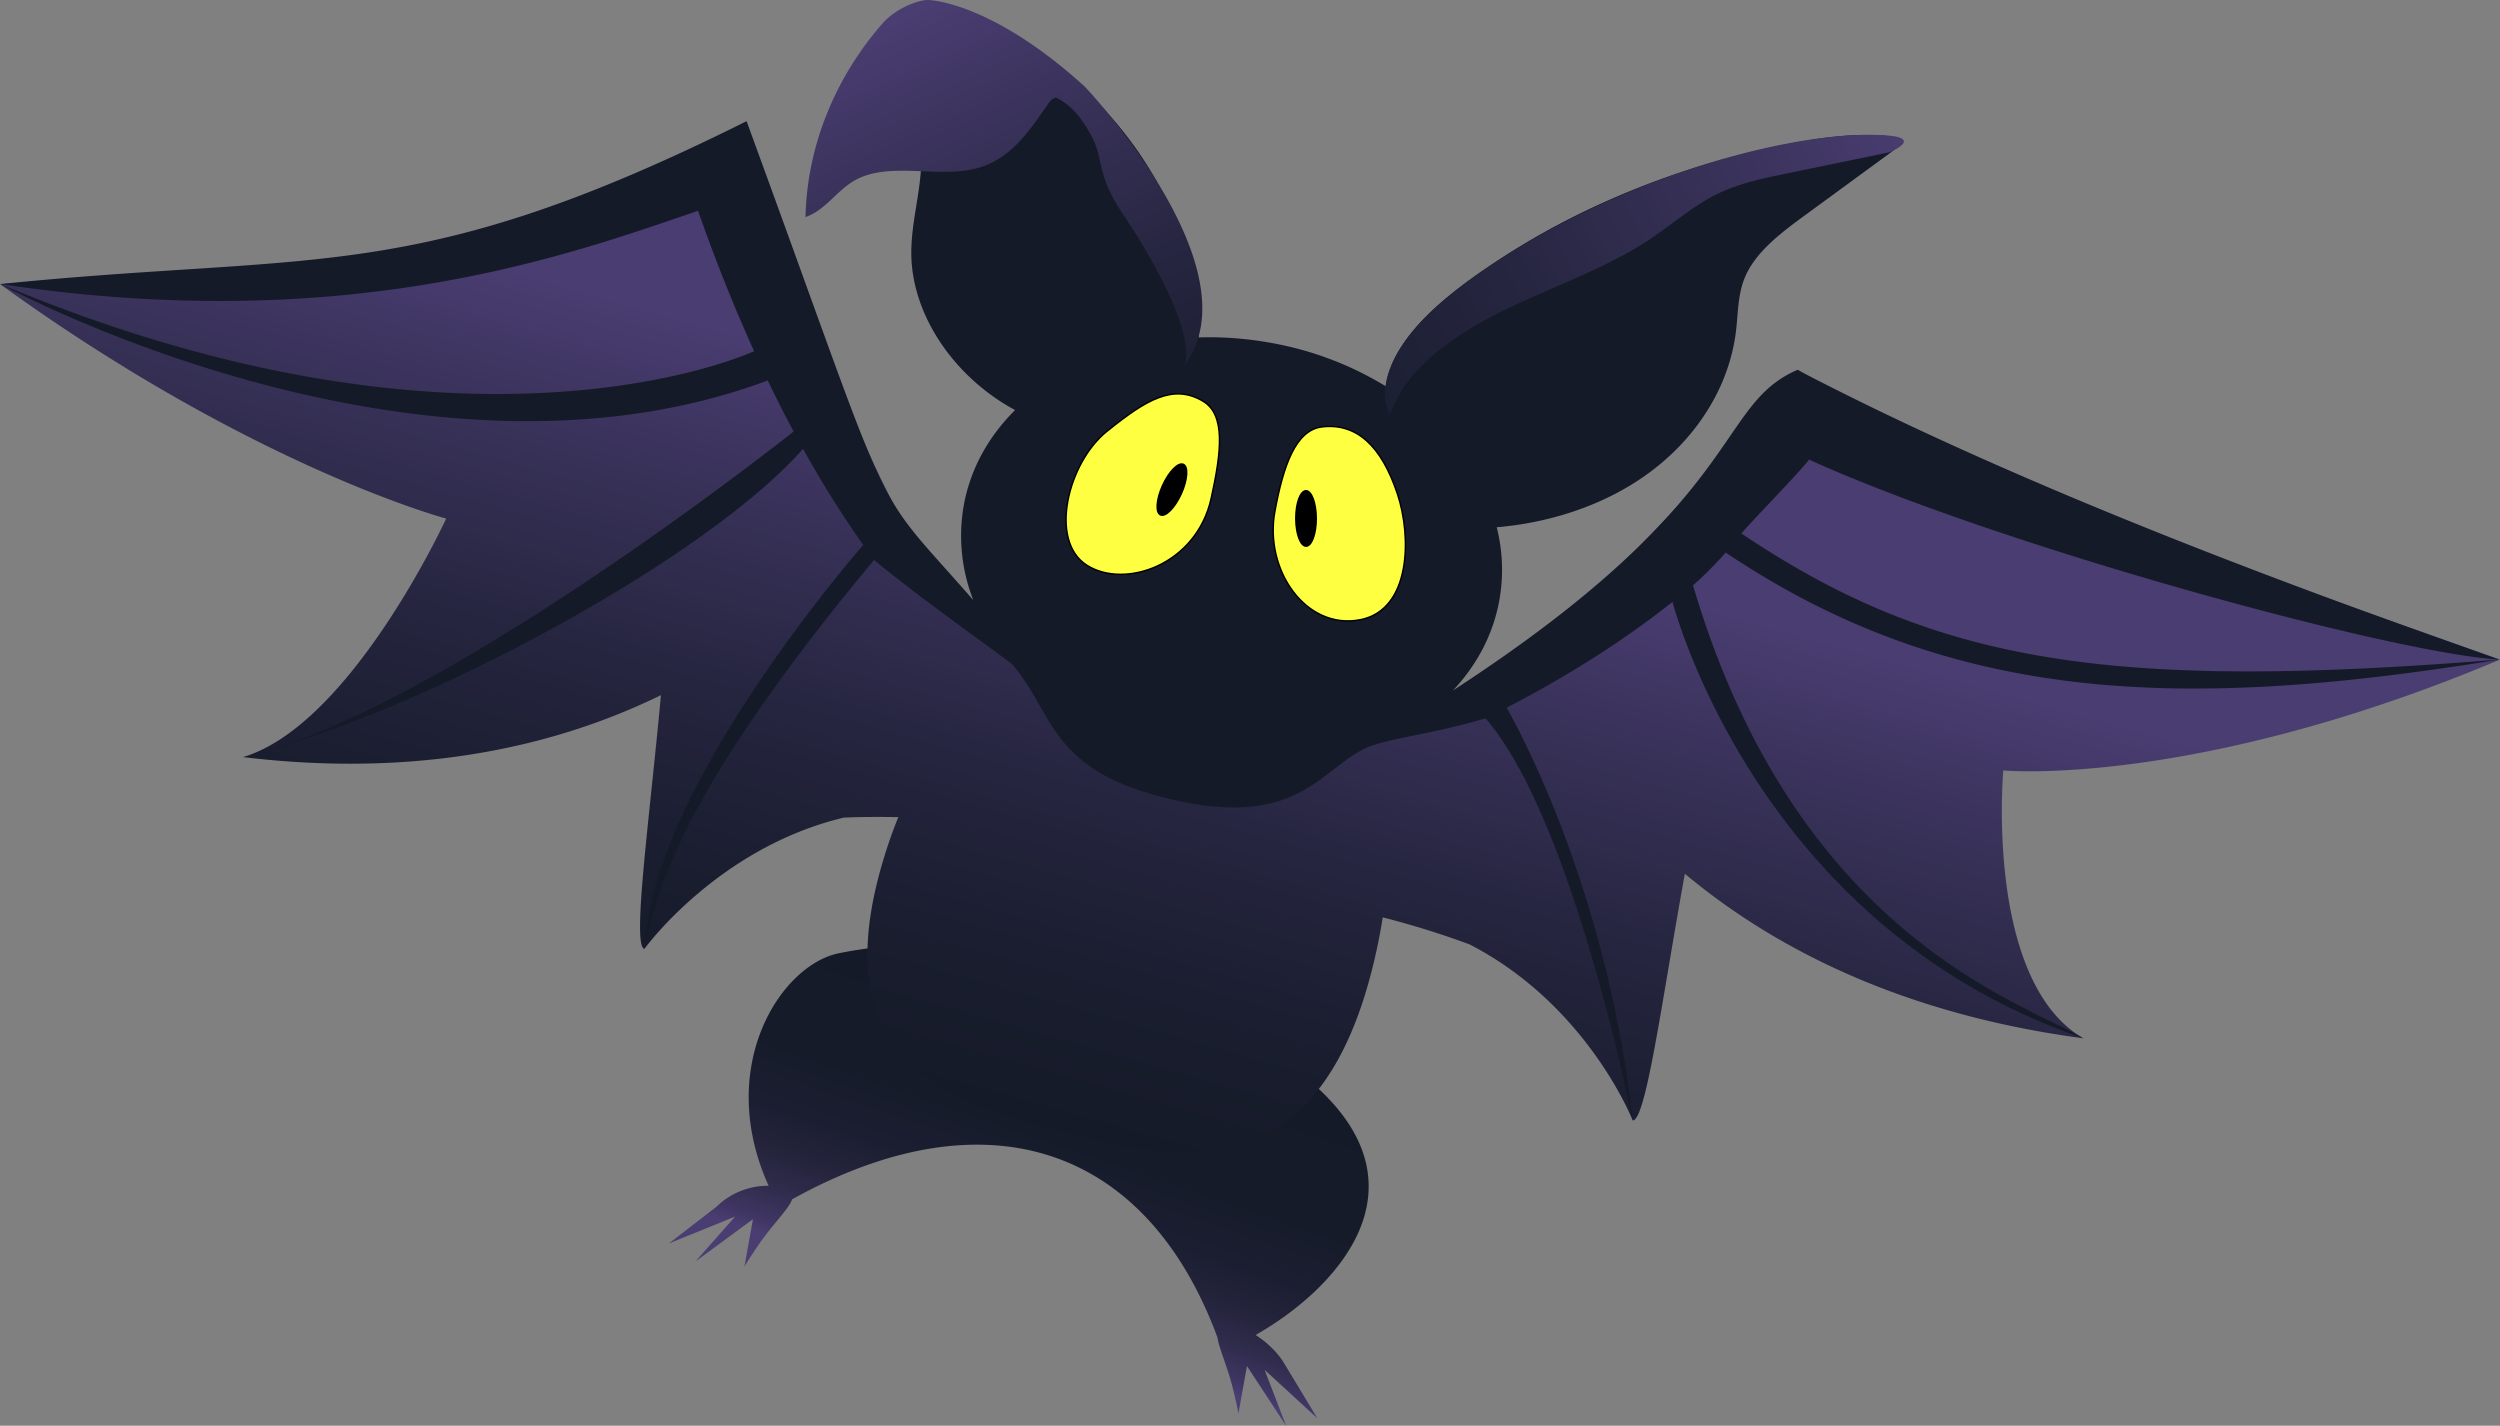 <svg xmlns="http://www.w3.org/2000/svg" xmlns:xlink="http://www.w3.org/1999/xlink" viewBox="0 0 1714.51 977.78"><rect x="0" y="0" width="1714.51" height="977.78" fill="#808080" stroke="none"/><defs><style>.cls-1{fill:url(#linear-gradient);}.cls-2{fill:url(#linear-gradient-2);}.cls-3{fill:#151a28;}.cls-4{fill:url(#linear-gradient-3);}.cls-5{fill:#ffff41;}.cls-5,.cls-7{stroke:#000;stroke-miterlimit:10;}.cls-6{fill:url(#linear-gradient-4);}.cls-7{stroke-width:1.06px;}</style><linearGradient id="linear-gradient" x1="776.86" y1="913.53" x2="805.57" y2="671.14" gradientTransform="translate(117.67 -154.83) rotate(12.15)" gradientUnits="userSpaceOnUse"><stop offset="0" stop-color="#4a3d72"/><stop offset="0.04" stop-color="#3f3663"/><stop offset="0.13" stop-color="#302c4d"/><stop offset="0.23" stop-color="#24243c"/><stop offset="0.35" stop-color="#1b1e31"/><stop offset="0.52" stop-color="#161b2a"/><stop offset="1" stop-color="#151a28"/></linearGradient><linearGradient id="linear-gradient-2" x1="823.61" y1="313.99" x2="794.23" y2="779.19" gradientTransform="translate(117.67 -154.83) rotate(12.15)" gradientUnits="userSpaceOnUse"><stop offset="0" stop-color="#4a3d72"/><stop offset="0.22" stop-color="#39325a"/><stop offset="0.52" stop-color="#25253f"/><stop offset="0.8" stop-color="#191d2e"/><stop offset="1" stop-color="#151a28"/></linearGradient><linearGradient id="linear-gradient-3" x1="1210.85" y1="-25.52" x2="756.34" y2="331.2" xlink:href="#linear-gradient-2"/><linearGradient id="linear-gradient-4" x1="523.2" y1="56.71" x2="788.99" y2="415.41" xlink:href="#linear-gradient-2"/></defs><title>page3bat1</title><g id="Layer_2" data-name="Layer 2"><g id="Layer_1-2" data-name="Layer 1"><path class="cls-1" d="M906.18,748.45c-82.82-79.63-225.74-116.25-331-94.68-39.83,8.16-84.92,77.82-48.06,159.44a50.42,50.42,0,0,0-35.7,14.32l-32.72,25.26,45.44-18.45-27.17,30.75,39.4-28.92-5.88,32.72s.8-2.09,9.6-15c9.77-14.32,20.84-24.67,23.18-31.4C675.46,749.11,786,785,834.92,917.19c1.07,7.56,6.87,20,10.58,35s3.77,17.4,3.77,17.4l5.91-32.71L882,977.78l-14.73-38.3,36.14,33.15-22.94-38s-5.73-10.33-19.36-19.09C915.22,884.83,978.37,817.85,906.18,748.45Z"/><path class="cls-2" d="M1373.89,528.38s130.61,12.25,340.62-76c-285.49-101.71-363.29-124-481.45-198.81-115,136.73-182.66,194-222.12,217C989.07,481.52,966,492.43,944,503.1c-14.38-55.32-46.38-96.66-93.39-109C804.47,382,747.49,404,699.19,445.78c-20.09-17.6-40.68-35.36-57.75-52.49C580.8,311.21,512,83.36,512,83.36,325.48,182.92,263.08,182.74,0,194.82c173.42,125.5,306,160.83,306,160.83S240.9,497.08,166.68,519.22c119.54,14.43,214.37-7.13,286.6-42.49-7.94,86.15-20,172.13-11.32,174,0,0,49.93-69.21,136.66-90,11.39-.5,24.12-.55,37.49-.35q-3.39,8.19-6.25,16.6C559,726.56,647.59,755.54,730.67,777.3s179.38,36.94,214.12-129q2-9.63,3.5-19.18a601,601,0,0,1,59.6,18.58c80.83,41.67,111.82,120.69,111.82,120.69,9.18.39,20.39-84.83,35.78-169.18,62.17,52,150.51,96.51,273.12,112.85C1360.87,672.17,1373.89,528.38,1373.89,528.38Z"/><path class="cls-3" d="M181,515.47c-5,1.4-9.92,2.7-14.72,3.87Q173.45,517.7,181,515.47Z"/><path class="cls-3" d="M1161.05,401.27c2.37-1.29,17.94-16.86,22.44-22.32,155.58,104.45,314.78,108.58,530.5,73.37-265.57,21.41-386.49,3.15-519.71-86.46,5.66-7.05,41.17-43.24,46.34-50.69C1369.88,374,1641.27,448.29,1714,452.32c-72.85-26.12-301.44-104.52-481.32-198.67-57.08,24.79-33.52,88.1-236.23,219.88,16.59-17.66,27.92-39,32-63a118.31,118.31,0,0,0-2-48.94c36.89-3.11,72.2-15,100.11-34.22,36-24.76,59.34-61.38,64-100.43,1.42-11.88,1.21-24.11,5.57-35.39,7-18.19,24.89-31.6,42.09-44.18l58.39-42.72c2.58-1.89,5.41-4.4,4.47-7.24-1.06-3.2-6-4.25-10-4.51-20.73-1.4-41.29,1.43-61.26,5.22-85.46,16.19-164.74,50.44-228.3,98.63-24.25,18.38-47.37,41.55-51.16,68.14a227.77,227.77,0,0,0-81.09-30.16A235.24,235.24,0,0,0,822,231.41C823.32,141.84,758.39,49.24,665.94,11,655.72,6.8,644.89,3.14,634,3.4s-21.79,5.26-25.51,14.34c-5,12.12,3.86,25.8,10.23,38.18a115.8,115.8,0,0,1,13.11,54.29c-.29,21.17-6.79,41.56-6.86,62.75-.15,42.86,29.58,85.91,71.18,108.26-18.42,18.3-31,40.88-35.38,66.46a120.42,120.42,0,0,0,6.73,63.88C593.66,327,618.09,372.76,512,83.11,284.8,196.46,218.21,172.74.32,194.78,239.9,230.93,392.14,174,478.71,144.58c12.44,35.33,25.33,67.31,38.45,96.25h0s-192.22,90.4-516.83-46c0,0,285.11,156,526.19,66.1q8.83,18.39,17.74,35h0S319.5,474.84,181,515.47C304.08,481.12,487.24,380,550.74,307.83h0A712.49,712.49,0,0,0,592,373.74S445.61,540.6,442.15,650.44c6.75-23.76,8.85-88.35,157.28-266.39l0,0c35.33,29,78,58.61,94.71,71.46,28.75,33.55,25.15,71.07,102.63,91.09,95,24.54,108.16-20.62,142.9-34.86,18.93-6.49,40.73-7.94,79.13-19.07,60,68.9,100.89,276.24,100.89,276.24-17.59-162.16-82-275.82-86.43-283.55,37.83-19.59,77.2-43.6,113.74-72.54,6,21.78,67.36,225.73,281.65,299.14C1386.11,687,1231.5,640.45,1161.05,401.27Z"/><path class="cls-4" d="M1295.87,104.42l-70.1,14.44c-15.43,3.18-31,6.41-44.86,12.63-18.33,8.24-32.51,21.24-48.64,32.06-30.6,20.53-68,33.12-102,49.81s-66.26,39.48-77,71c0,0-26.51-39.38,68.6-102.2s199.36-88.11,253-89.59S1295.87,104.42,1295.87,104.42Z"/><path class="cls-5" d="M758.9,296c-26.38,21.34-40,75-13.37,91.74,26.11,16.39,75.09-.39,85.13-46.13,7-31.83,9.91-57.09-5.51-66.38C804.81,263,786.25,273.88,758.9,296Z"/><path class="cls-6" d="M743.83,59.3C683.57,4.5,642,0,636.06,0S614.63,5.27,605,16.34c-32.13,36.85-51.57,83.8-52.58,132.54,13.78-4.85,21.31-18.11,33.77-25.14,24.33-13.74,59.09-.41,86.37-9.11,22.1-7,34.82-26.86,47.15-44.76a9.19,9.19,0,0,1,4.45-2.94c10.79,5,18,14.9,23.52,24.68,10.21,18,3.21,26.73,22.6,55.45,18.26,27.06,49.23,80.16,42.22,103.2C861.51,184.09,745.13,60.48,743.83,59.3Z"/><path class="cls-5" d="M958.44,339c9.65,29.18,9.25,79.25-25.56,86-37.37,7.29-65.83-34.19-58.6-74,5.82-32.06,14.47-56.1,32.35-58.23C930.2,290,947.4,305.58,958.44,339Z"/><ellipse class="cls-7" cx="803.76" cy="335.83" rx="19" ry="7" transform="translate(165.74 928.91) rotate(-65.59)"/><ellipse class="cls-7" cx="895.66" cy="355.62" rx="7" ry="19" transform="translate(-0.66 1.66) rotate(-0.11)"/></g></g></svg>